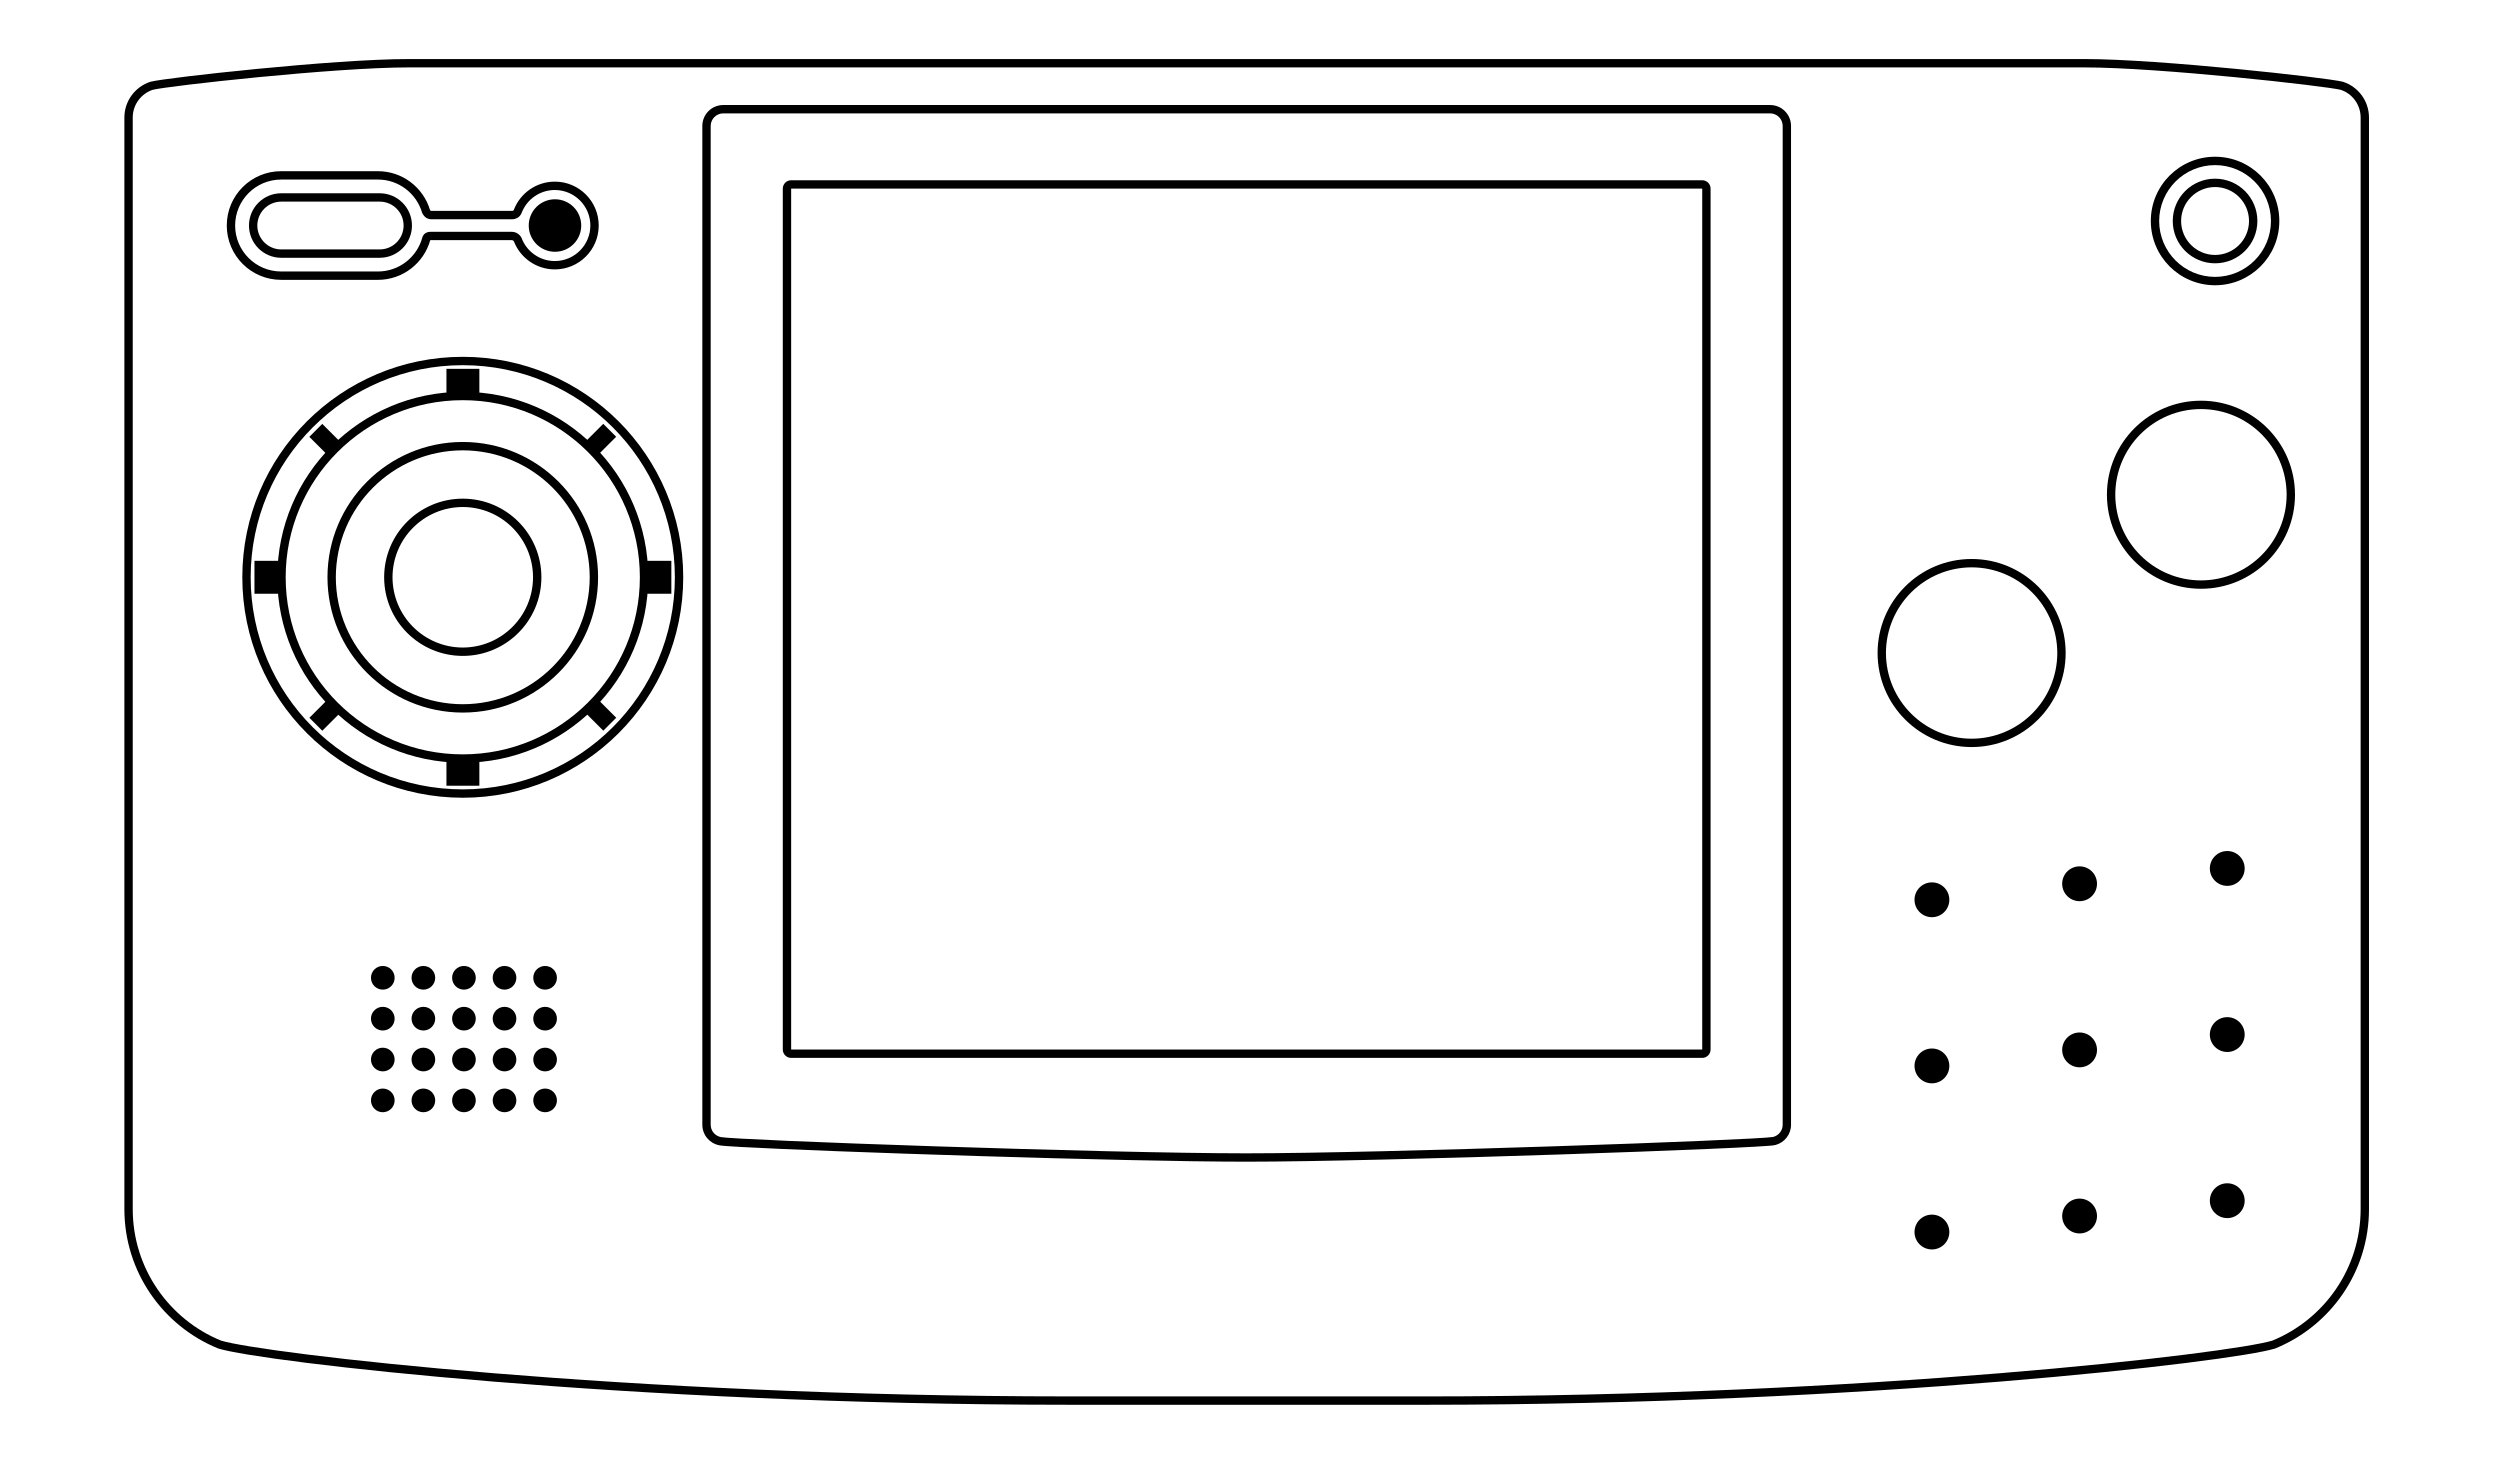 <?xml version="1.0" encoding="utf-8"?>
<!-- Generator: Adobe Illustrator 13.0.0, SVG Export Plug-In . SVG Version: 6.00 Build 14948)  -->
<!DOCTYPE svg>
<svg version="1.2" baseProfile="tiny"
	 id="Layer_3" xmlns:x="http://ns.adobe.com/Extensibility/1.0/" xmlns:i="http://ns.adobe.com/AdobeIllustrator/10.0/" xmlns:graph="http://ns.adobe.com/Graphs/1.0/" xmlns:rdf="http://www.w3.org/1999/02/22-rdf-syntax-ns#" xmlns:dc="http://purl.org/dc/elements/1.1/" xmlns:cc="http://creativecommons.org/ns#"
	 xmlns="http://www.w3.org/2000/svg" xmlns:xlink="http://www.w3.org/1999/xlink" xmlns:a="http://ns.adobe.com/AdobeSVGViewerExtensions/3.0/"
	 x="0px" y="0px" width="598.189px" height="350.26px" viewBox="0 0 598.189 350.26" xml:space="preserve">
<path fill="#000000" d="M255.844,336.128c-53.157,0-101.513-2.58-137.833-5.549l0,0c-36.362-2.979-60.511-6.297-65.752-7.904l0,0
	l-0.044-0.014l-0.036-0.016c-13.149-5.359-22.417-18.273-22.417-33.352l0,0V28.129c0.002-3.997,2.604-7.386,6.209-8.558l0,0
	l0.034-0.013l0.03-0.006c2.052-0.514,12.852-1.834,25.585-3.075l0,0c12.699-1.232,27.15-2.347,36.141-2.349l0,0h401.082
	c8.991,0.002,23.442,1.117,36.143,2.349l0,0c12.731,1.24,23.532,2.561,25.647,3.094l0,0c3.607,1.172,6.209,4.562,6.211,8.558l0,0
	v261.167c-0.002,15.078-9.267,27.99-22.418,33.352l0,0l-0.049,0.02l-0.032,0.01c-5.241,1.607-29.391,4.926-65.752,7.904l0,0
	c-36.319,2.969-84.674,5.549-137.831,5.549l0,0v-1v-1c53.092,0,101.398-2.578,137.669-5.543l0,0
	c36.125-2.942,60.455-6.318,65.279-7.808l0,0c12.398-5.075,21.134-17.258,21.132-31.483l0,0V28.129
	c0.002-3.109-2.025-5.744-4.766-6.638l0,0c-1.635-0.429-12.656-1.803-25.285-3.024l0,0c-12.661-1.229-27.105-2.338-35.948-2.338l0,0
	H97.761c-8.842,0-23.287,1.108-35.948,2.338l0,0c-12.562,1.214-23.533,2.581-25.259,3.017l0,0c-2.784,0.924-4.794,3.55-4.792,6.645
	l0,0v261.167c-0.002,14.226,8.735,26.408,21.132,31.482l0,0c4.826,1.488,29.159,4.864,65.279,7.809l0,0
	c36.271,2.965,84.578,5.541,137.671,5.541l0,0h84.917v1.002v1h-84.917V336.128z"/>
<path fill="#000000" d="M177.269,274.442c-2.873-0.167-4.542-0.275-5.156-0.402l0,0c-2.314-0.438-4.059-2.47-4.062-4.912l0,0V30.13
	c0-2.764,2.237-5,5.001-5l0,0h250.5c2.762,0,4.998,2.237,4.998,5l0,0l0.002,238.998c-0.004,2.334-1.596,4.293-3.76,4.848l0,0
	l-0.001-0.003l0.001,0.003l-0.001-0.003c-0.41,0.108-0.767,0.116-1.558,0.19l0,0c-0.805,0.064-1.911,0.137-3.299,0.213l0,0
	c-2.77,0.158-6.645,0.342-11.341,0.545l0,0c-9.39,0.406-22.056,0.877-35.684,1.328l0,0c-27.254,0.9-58.332,1.713-74.692,1.715l0,0
	C269.009,277.962,197.115,275.556,177.269,274.442L177.269,274.442z M170.051,30.13l0.002,238.998
	c-0.004,1.465,1.051,2.686,2.465,2.955l0,0c0.207,0.057,2.072,0.213,4.861,0.362l0,0c2.822,0.159,6.714,0.345,11.391,0.546l0,0
	c9.356,0.4,21.862,0.864,35.302,1.305l0,0c26.879,0.883,57.508,1.668,74.147,1.668l0,0c16.052,0,46.419-0.787,73.348-1.672l0,0
	c26.882-0.877,50.531-1.875,52.655-2.238l0,0l0.001,0.005l0.03-0.011l0.044-0.012c1.293-0.332,2.256-1.508,2.254-2.908l0,0V30.13
	c-0.004-1.656-1.345-2.998-2.999-3.001l0,0h-250.5C171.396,27.132,170.056,28.475,170.051,30.13L170.051,30.13z"/>
<path fill="#000000" d="M189.303,253.128c-1.104,0-2.001-0.895-2.001-1.998l0,0V45.128c0-1.104,0.894-1.999,2.001-1.999l0,0h217.999
	c1.104,0,1.998,0.894,1.998,1.999l0,0V251.13c0,1.104-0.894,1.998-1.998,1.998l0,0H189.303L189.303,253.128z M189.303,251.13
	h217.999V45.128H189.303V251.13L189.303,251.13z"/>
<g>
	<path fill="#000000" d="M67.262,66.962c-7.181,0-13.001-5.82-13.001-12.999l0,0c0-7.181,5.82-13,13.001-13l0,0h23.165
		c5.87,0.002,10.83,3.887,12.446,9.23l0,0c0.001,0.003,0.003,0.006,0.005,0.01l0,0c0.024,0.041,0.063,0.101,0.107,0.148l0,0
		c0.1,0.109,0.138,0.114,0.15,0.112l0,0h19.376c0.396-0.021,0.357-0.14,0.438-0.236l0,0l0.001,0.001l0.013-0.054l0.024-0.061
		c1.536-3.896,5.333-6.649,9.772-6.652l0,0c5.799,0.002,10.499,4.702,10.499,10.501l0,0c0,5.797-4.699,10.499-10.499,10.499l0,0
		c-4.459-0.002-8.269-2.778-9.792-6.702l0,0c-0.026-0.038-0.072-0.092-0.125-0.142l0,0c-0.118-0.106-0.215-0.156-0.333-0.156l0,0
		h-19.373c-0.083,0-0.143,0.003-0.187,0.008l0,0c-1.531,5.479-6.558,9.49-12.522,9.493l0,0H67.262L67.262,66.962z M56.262,53.963
		c0.01,6.075,4.925,10.988,11,10.998l0,0h23.165c5.095,0.002,9.381-3.464,10.631-8.161l0,0l0.021-0.071l0.028-0.067
		c0.077-0.181,0.251-0.572,0.657-0.848l0,0c0.402-0.272,0.863-0.351,1.372-0.351l0,0h19.376c1.599,0.065,2.173,1.301,2.234,1.37l0,0
		l-0.876,0.479l0.876-0.479l0.034,0.063l0.024,0.063c1.211,3.214,4.316,5.505,7.957,5.503l0,0c4.695-0.008,8.492-3.805,8.5-8.498
		l0,0c-0.008-4.695-3.805-8.492-8.5-8.5l0,0c-3.581-0.002-6.646,2.216-7.897,5.352l0,0c-0.049,0.158-0.166,0.464-0.443,0.801l0,0
		c-0.343,0.428-1.037,0.86-1.908,0.846l0,0h-19.376c-0.8-0.002-1.36-0.448-1.654-0.79l0,0c-0.307-0.353-0.435-0.659-0.463-0.718l0,0
		l-0.022-0.053l-0.016-0.057c-1.345-4.554-5.56-7.883-10.554-7.881l0,0H67.262C61.187,42.974,56.272,47.889,56.262,53.963
		L56.262,53.963z"/>
</g>
<path fill="#000000" d="M67.292,61.681v-0.998v-1.001h23.563c3.158-0.004,5.712-2.559,5.719-5.719l0,0
	c-0.006-3.157-2.561-5.712-5.719-5.718l0,0H67.292c-3.158,0.006-5.712,2.561-5.719,5.718l0,0c0.006,3.16,2.561,5.714,5.719,5.719
	l0,0v1.001V61.681c-4.263,0-7.718-3.454-7.718-7.718l0,0c0-4.262,3.456-7.718,7.718-7.718l0,0h23.563
	c4.263,0,7.718,3.456,7.718,7.718l0,0c0,4.265-3.456,7.718-7.718,7.718l0,0H67.292L67.292,61.681z"/>
<circle fill="#000000" cx="132.793" cy="53.963" r="6.281"/>
<path fill="#000000" d="M57.98,138.129c0-29.134,23.617-52.749,52.75-52.75l0,0c29.132,0.002,52.749,23.617,52.75,52.75l0,0
	c-0.002,29.134-23.619,52.749-52.75,52.75l0,0C81.597,190.878,57.98,167.263,57.98,138.129L57.98,138.129z M74.845,102.245
	c-9.187,9.187-14.865,21.867-14.865,35.885l0,0c0,14.018,5.678,26.7,14.865,35.885l0,0c9.187,9.186,21.867,14.863,35.885,14.863l0,0
	c14.016,0,26.699-5.68,35.885-14.863l0,0c9.185-9.188,14.863-21.867,14.865-35.885l0,0c-0.002-14.018-5.68-26.699-14.865-35.885l0,0
	c-9.188-9.187-21.869-14.865-35.885-14.865l0,0C96.712,87.379,84.032,93.058,74.845,102.245L74.845,102.245z"/>
<polyline fill="#000000" points="106.824,94.504 106.824,88.254 114.699,88.254 114.699,94.504 "/>
<polyline fill="#000000" points="67.137,142.067 60.887,142.067 60.887,134.192 67.137,134.192 "/>
<polyline fill="#000000" points="114.699,181.755 114.699,188.005 106.824,188.005 106.824,181.755 "/>
<polyline fill="#000000" points="154.387,134.192 160.637,134.192 160.637,142.067 154.387,142.067 "/>
<polyline fill="#000000" points="78.434,108.939 74.014,104.521 77.108,101.426 81.527,105.846 "/>
<polyline fill="#000000" points="81.541,170.427 77.121,174.847 74.027,171.753 78.447,167.333 "/>
<polyline fill="#000000" points="143.027,167.319 147.447,171.739 144.353,174.833 139.934,170.413 "/>
<polyline fill="#000000" points="139.92,105.833 144.34,101.414 147.434,104.507 143.014,108.926 "/>
<path fill="#000000" d="M66.354,138.129c0.002-24.509,19.868-44.374,44.376-44.376l0,0c24.506,0.002,44.374,19.867,44.375,44.376
	l0,0c-0.002,24.506-19.869,44.374-44.375,44.375l0,0C86.222,182.503,66.357,162.636,66.354,138.129L66.354,138.129z M80.766,108.166
	c-7.668,7.673-12.411,18.26-12.411,29.965l0,0c0,11.705,4.742,22.292,12.411,29.962l0,0c7.673,7.67,18.26,12.41,29.965,12.41l0,0
	c11.705,0,22.292-4.74,29.962-12.41l0,0c7.671-7.671,12.411-18.258,12.413-29.962l0,0c-0.002-11.705-4.742-22.292-12.413-29.965l0,0
	c-7.671-7.668-18.258-12.411-29.962-12.411l0,0C99.026,95.754,88.438,100.497,80.766,108.166L80.766,108.166z"/>
<path fill="#000000" d="M78.356,138.128c0-17.88,14.493-32.375,32.375-32.375l0,0c17.88,0,32.375,14.495,32.375,32.375l0,0
	c0,17.881-14.495,32.375-32.375,32.375l0,0C92.849,170.503,78.356,156.01,78.356,138.128L78.356,138.128z M80.355,138.128
	c0.031,16.776,13.599,30.346,30.375,30.375l0,0c16.776-0.028,30.344-13.599,30.375-30.375l0,0
	c-0.031-16.774-13.599-30.344-30.375-30.375l0,0C93.955,107.785,80.386,121.354,80.355,138.128L80.355,138.128z"/>
<path fill="#000000" d="M91.917,138.129c0-10.39,8.422-18.812,18.812-18.812l0,0c10.39,0,18.813,8.422,18.813,18.812l0,0
	c0,10.39-8.422,18.811-18.813,18.813l0,0C100.34,156.94,91.917,148.521,91.917,138.129L91.917,138.129z M93.918,138.129
	c0.016,9.284,7.528,16.795,16.812,16.812l0,0c9.286-0.017,16.796-7.528,16.814-16.812l0,0c-0.018-9.286-7.528-16.795-16.814-16.814
	l0,0C101.446,121.334,93.934,128.843,93.918,138.129L93.918,138.129z"/>
<g>
	<circle fill="#000000" cx="91.595" cy="233.963" r="2.833"/>
	<circle fill="#000000" cx="101.303" cy="233.963" r="2.833"/>
	<circle fill="#000000" cx="111.011" cy="233.963" r="2.833"/>
	<circle fill="#000000" cx="120.72" cy="233.963" r="2.833"/>
	<circle fill="#000000" cx="130.428" cy="233.963" r="2.833"/>
</g>
<g>
	<circle fill="#000000" cx="91.595" cy="243.742" r="2.833"/>
	<circle fill="#000000" cx="101.303" cy="243.742" r="2.833"/>
	<circle fill="#000000" cx="111.011" cy="243.742" r="2.833"/>
	<circle fill="#000000" cx="120.72" cy="243.742" r="2.833"/>
	<circle fill="#000000" cx="130.428" cy="243.742" r="2.833"/>
</g>
<g>
	<circle fill="#000000" cx="91.595" cy="253.52" r="2.833"/>
	<circle fill="#000000" cx="101.303" cy="253.52" r="2.833"/>
	<circle fill="#000000" cx="111.011" cy="253.52" r="2.833"/>
	<circle fill="#000000" cx="120.72" cy="253.52" r="2.833"/>
	<circle fill="#000000" cx="130.428" cy="253.52" r="2.833"/>
</g>
<g>
	<circle fill="#000000" cx="91.595" cy="263.297" r="2.833"/>
	<circle fill="#000000" cx="101.303" cy="263.297" r="2.833"/>
	<circle fill="#000000" cx="111.011" cy="263.297" r="2.833"/>
	<circle fill="#000000" cx="120.72" cy="263.297" r="2.833"/>
	<circle fill="#000000" cx="130.428" cy="263.297" r="2.833"/>
</g>
<g>
	<circle fill="#000000" cx="462.262" cy="215.297" r="4.167"/>
	<circle fill="#000000" cx="462.262" cy="255.047" r="4.167"/>
	<circle fill="#000000" cx="462.262" cy="294.797" r="4.167"/>
</g>
<g>
	<circle fill="#000000" cx="497.595" cy="211.465" r="4.167"/>
	<circle fill="#000000" cx="497.595" cy="251.215" r="4.167"/>
	<circle fill="#000000" cx="497.595" cy="290.965" r="4.167"/>
</g>
<g>
	<circle fill="#000000" cx="532.928" cy="207.797" r="4.167"/>
	<circle fill="#000000" cx="532.928" cy="247.547" r="4.167"/>
	<circle fill="#000000" cx="532.928" cy="287.297" r="4.167"/>
</g>
<path fill="#000000" d="M449.26,156.253c0.002-12.426,10.074-22.5,22.502-22.5l0,0c12.426,0,22.498,10.074,22.5,22.5l0,0
	c-0.002,12.425-10.074,22.5-22.5,22.5l0,0C459.334,178.753,449.262,168.681,449.26,156.253L449.26,156.253z M451.262,156.253
	c0.021,11.324,9.179,20.48,20.5,20.5l0,0c11.321-0.02,20.479-9.176,20.498-20.5l0,0c-0.019-11.32-9.177-20.479-20.498-20.5l0,0
	C460.439,135.775,451.281,144.934,451.262,156.253L451.262,156.253z"/>
<path fill="#000000" d="M504.135,118.378c0.002-12.426,10.074-22.499,22.501-22.499l0,0c12.427,0,22.499,10.072,22.501,22.499l0,0
	c-0.002,12.427-10.074,22.499-22.501,22.501l0,0C514.209,140.877,504.137,130.806,504.135,118.378L504.135,118.378z
	 M506.135,118.378c0.021,11.323,9.18,20.479,20.501,20.5l0,0c11.322-0.021,20.479-9.178,20.501-20.5l0,0
	c-0.021-11.32-9.179-20.479-20.501-20.498l0,0C515.313,97.899,506.156,107.059,506.135,118.378L506.135,118.378z"/>
<path fill="#000000" d="M514.636,52.879c0-8.492,6.886-15.374,15.376-15.376l0,0c8.49,0.002,15.374,6.884,15.374,15.376l0,0
	c0,8.492-6.884,15.374-15.374,15.376l0,0C521.52,68.253,514.636,61.372,514.636,52.879L514.636,52.879z M516.636,52.879
	c0.013,7.386,5.988,13.362,13.376,13.375l0,0c7.387-0.013,13.361-5.988,13.374-13.375l0,0c-0.013-7.386-5.987-13.361-13.374-13.374
	l0,0C522.624,39.519,516.648,45.494,516.636,52.879L516.636,52.879z"/>
<path fill="#000000" d="M519.886,52.88c0-5.593,4.535-10.125,10.125-10.125l0,0c5.591,0,10.125,4.532,10.125,10.125l0,0
	c0,5.591-4.534,10.123-10.125,10.123l0,0C524.421,63.003,519.886,58.471,519.886,52.88L519.886,52.88z M521.885,52.88
	c0.01,4.486,3.639,8.116,8.126,8.125l0,0c4.486-0.008,8.116-3.639,8.125-8.125l0,0c-0.009-4.488-3.639-8.118-8.125-8.126l0,0
	C525.523,44.762,521.895,48.393,521.885,52.88L521.885,52.88z"/>
</svg>
